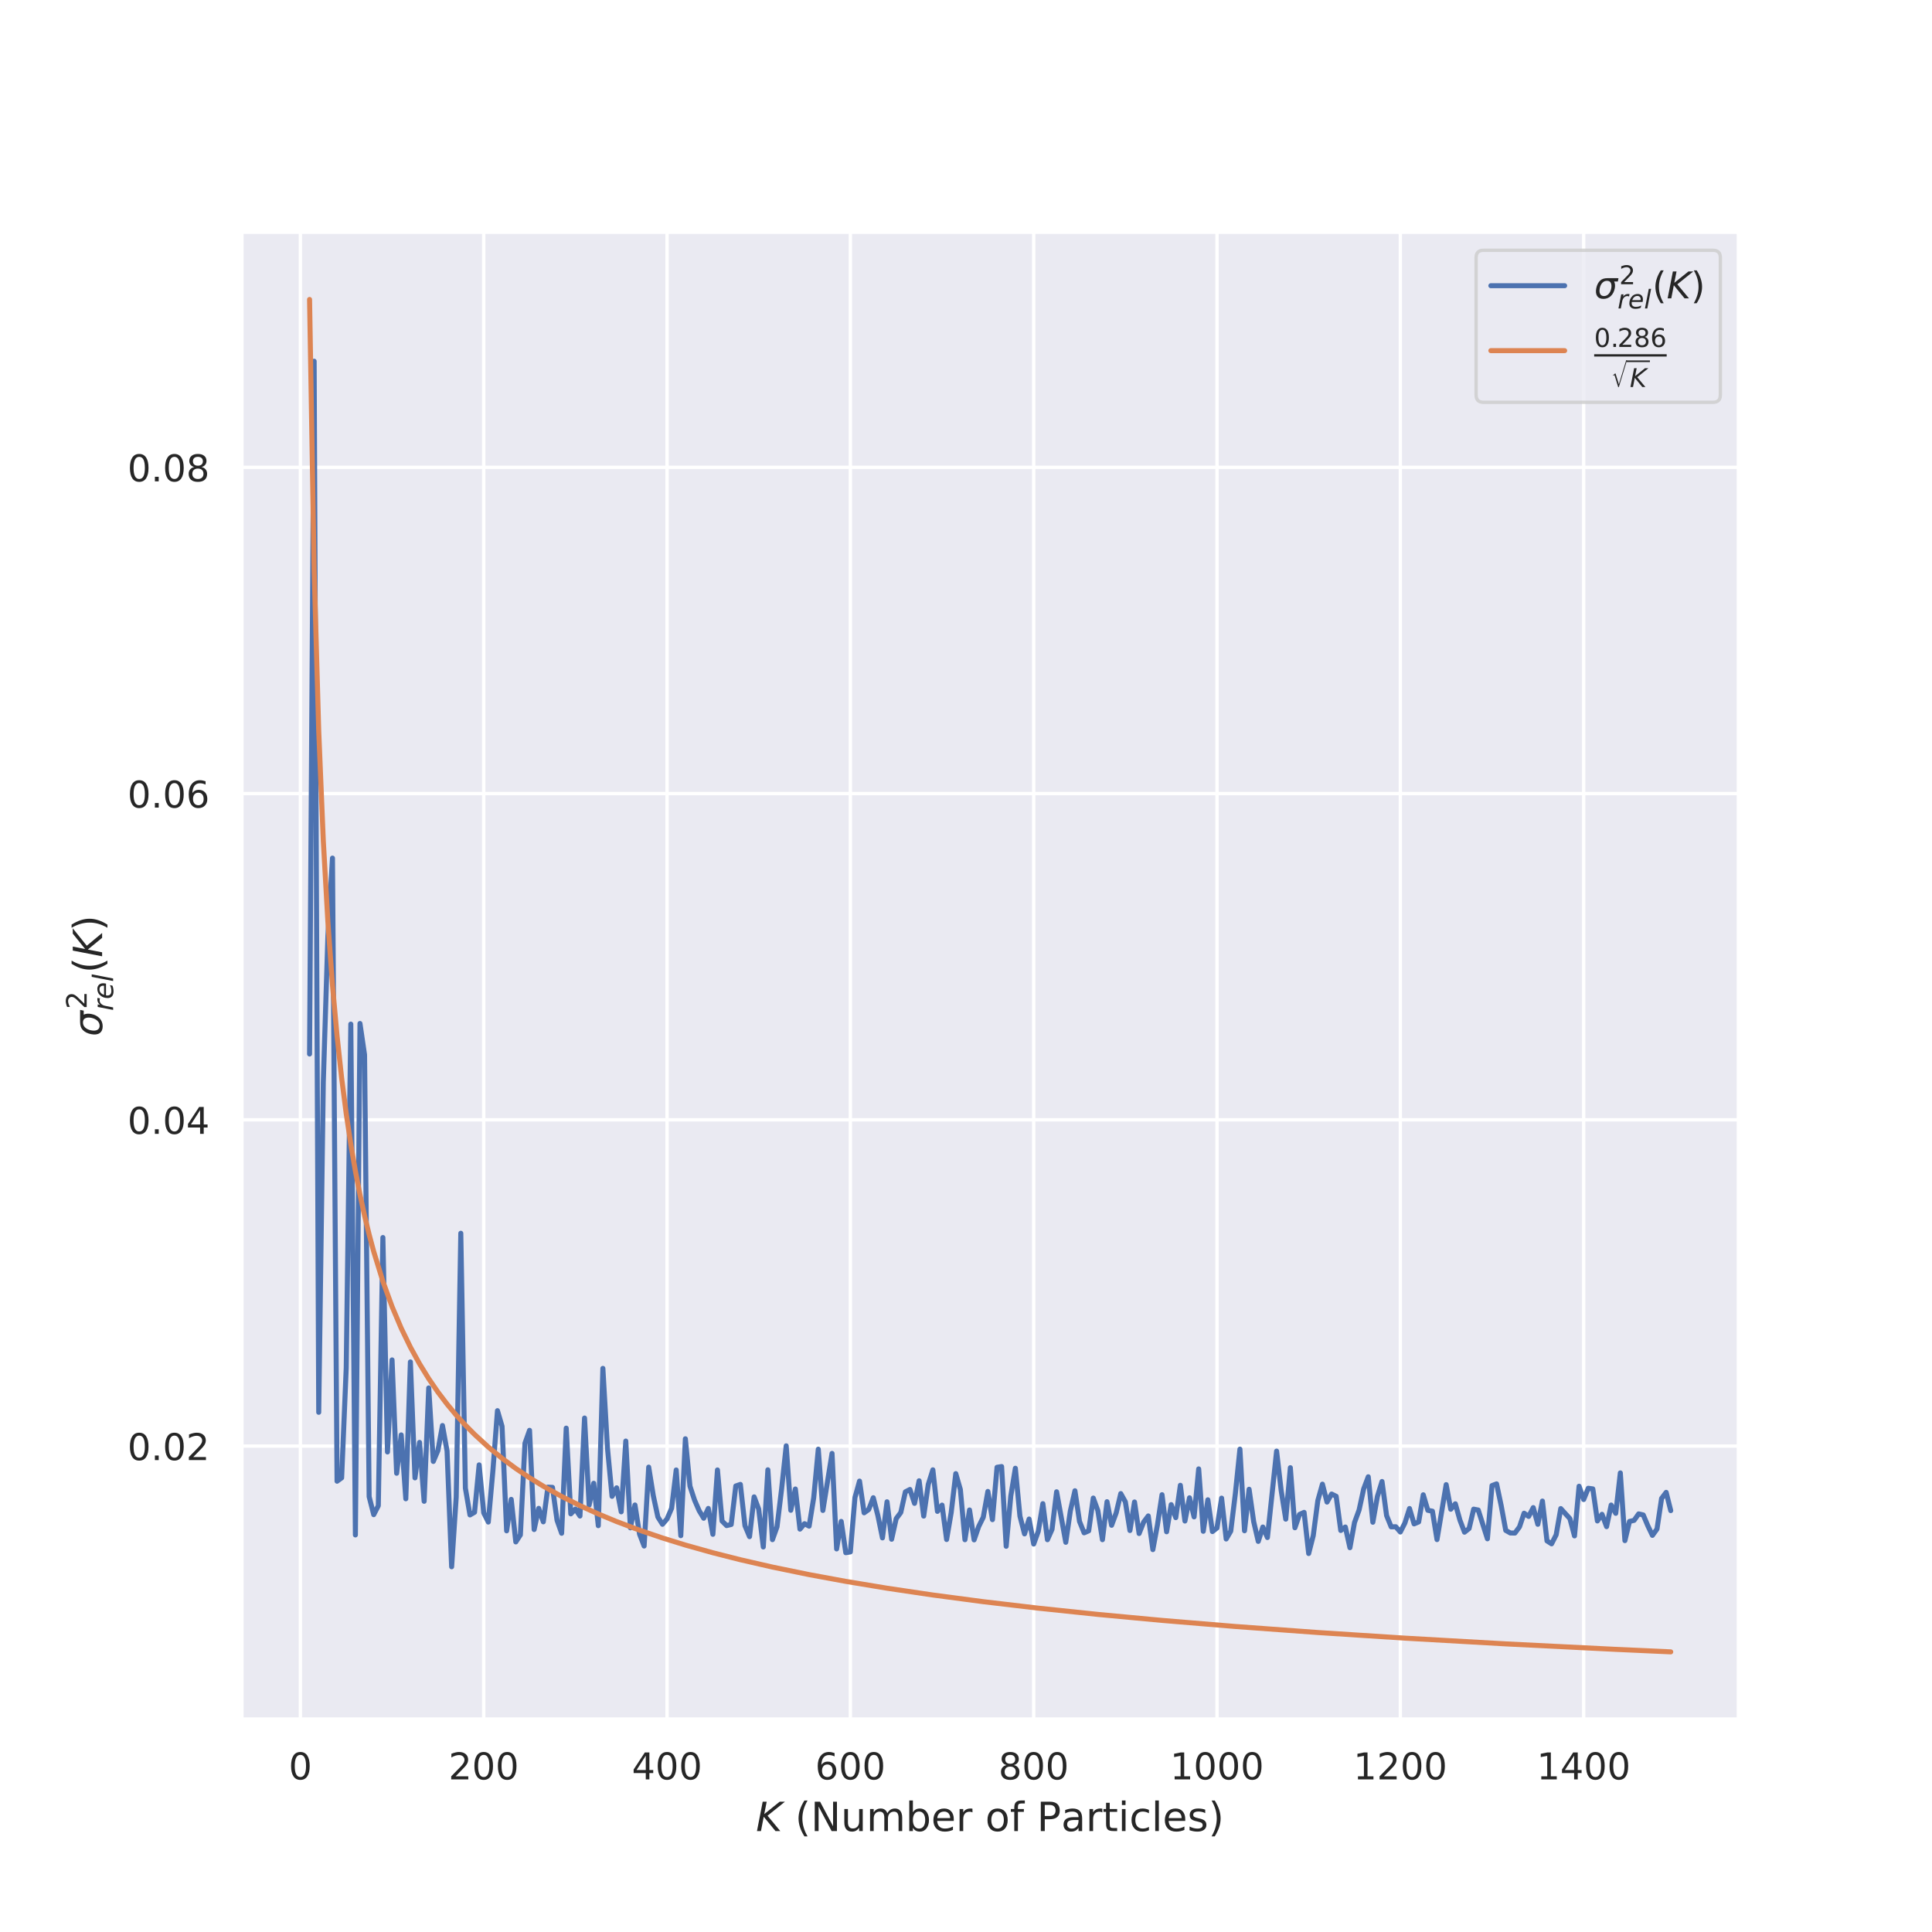<?xml version="1.0" encoding="utf-8" standalone="no"?>
<!DOCTYPE svg PUBLIC "-//W3C//DTD SVG 1.1//EN"
  "http://www.w3.org/Graphics/SVG/1.1/DTD/svg11.dtd">
<!-- Created with matplotlib (https://matplotlib.org/) -->
<svg height="576pt" version="1.1" viewBox="0 0 576 576" width="576pt" xmlns="http://www.w3.org/2000/svg" xmlns:xlink="http://www.w3.org/1999/xlink">
 <defs>
  <style type="text/css">*{stroke-linecap:butt;stroke-linejoin:round;}</style>
 </defs>
 <g id="figure_1">
  <g id="patch_1">
   <path d="M 0 576 
L 576 576 
L 576 0 
L 0 0 
z
" style="fill:#ffffff;"/>
  </g>
  <g id="axes_1">
   <g id="patch_2">
    <path d="M 72 512.64 
L 518.4 512.64 
L 518.4 69.12 
L 72 69.12 
z
" style="fill:#eaeaf2;"/>
   </g>
   <g id="matplotlib.axis_1">
    <g id="xtick_1">
     <g id="line2d_1">
      <path clip-path="url(#pbd0e759413)" d="M 89.558 512.64 
L 89.558 69.12 
" style="fill:none;stroke:#ffffff;stroke-linecap:round;"/>
     </g>
     <g id="text_1">
      <!-- 0 -->
      <g style="fill:#262626;" transform="translate(86.059 530.498)scale(0.11 -0.11)">
       <defs>
        <path d="M 31.781 66.406 
Q 24.172 66.406 20.328 58.906 
Q 16.5 51.422 16.5 36.375 
Q 16.5 21.391 20.328 13.891 
Q 24.172 6.391 31.781 6.391 
Q 39.453 6.391 43.281 13.891 
Q 47.125 21.391 47.125 36.375 
Q 47.125 51.422 43.281 58.906 
Q 39.453 66.406 31.781 66.406 
z
M 31.781 74.219 
Q 44.047 74.219 50.516 64.516 
Q 56.984 54.828 56.984 36.375 
Q 56.984 17.969 50.516 8.266 
Q 44.047 -1.422 31.781 -1.422 
Q 19.531 -1.422 13.062 8.266 
Q 6.594 17.969 6.594 36.375 
Q 6.594 54.828 13.062 64.516 
Q 19.531 74.219 31.781 74.219 
z
" id="DejaVuSans-48"/>
       </defs>
       <use xlink:href="#DejaVuSans-48"/>
      </g>
     </g>
    </g>
    <g id="xtick_2">
     <g id="line2d_2">
      <path clip-path="url(#pbd0e759413)" d="M 144.214 512.64 
L 144.214 69.12 
" style="fill:none;stroke:#ffffff;stroke-linecap:round;"/>
     </g>
     <g id="text_2">
      <!-- 200 -->
      <g style="fill:#262626;" transform="translate(133.716 530.498)scale(0.11 -0.11)">
       <defs>
        <path d="M 19.188 8.297 
L 53.609 8.297 
L 53.609 0 
L 7.328 0 
L 7.328 8.297 
Q 12.938 14.109 22.625 23.891 
Q 32.328 33.688 34.812 36.531 
Q 39.547 41.844 41.422 45.531 
Q 43.312 49.219 43.312 52.781 
Q 43.312 58.594 39.234 62.25 
Q 35.156 65.922 28.609 65.922 
Q 23.969 65.922 18.812 64.312 
Q 13.672 62.703 7.812 59.422 
L 7.812 69.391 
Q 13.766 71.781 18.938 73 
Q 24.125 74.219 28.422 74.219 
Q 39.75 74.219 46.484 68.547 
Q 53.219 62.891 53.219 53.422 
Q 53.219 48.922 51.531 44.891 
Q 49.859 40.875 45.406 35.406 
Q 44.188 33.984 37.641 27.219 
Q 31.109 20.453 19.188 8.297 
z
" id="DejaVuSans-50"/>
       </defs>
       <use xlink:href="#DejaVuSans-50"/>
       <use x="63.623" xlink:href="#DejaVuSans-48"/>
       <use x="127.246" xlink:href="#DejaVuSans-48"/>
      </g>
     </g>
    </g>
    <g id="xtick_3">
     <g id="line2d_3">
      <path clip-path="url(#pbd0e759413)" d="M 198.869 512.64 
L 198.869 69.12 
" style="fill:none;stroke:#ffffff;stroke-linecap:round;"/>
     </g>
     <g id="text_3">
      <!-- 400 -->
      <g style="fill:#262626;" transform="translate(188.371 530.498)scale(0.11 -0.11)">
       <defs>
        <path d="M 37.797 64.312 
L 12.891 25.391 
L 37.797 25.391 
z
M 35.203 72.906 
L 47.609 72.906 
L 47.609 25.391 
L 58.016 25.391 
L 58.016 17.188 
L 47.609 17.188 
L 47.609 0 
L 37.797 0 
L 37.797 17.188 
L 4.891 17.188 
L 4.891 26.703 
z
" id="DejaVuSans-52"/>
       </defs>
       <use xlink:href="#DejaVuSans-52"/>
       <use x="63.623" xlink:href="#DejaVuSans-48"/>
       <use x="127.246" xlink:href="#DejaVuSans-48"/>
      </g>
     </g>
    </g>
    <g id="xtick_4">
     <g id="line2d_4">
      <path clip-path="url(#pbd0e759413)" d="M 253.525 512.64 
L 253.525 69.12 
" style="fill:none;stroke:#ffffff;stroke-linecap:round;"/>
     </g>
     <g id="text_4">
      <!-- 600 -->
      <g style="fill:#262626;" transform="translate(243.027 530.498)scale(0.11 -0.11)">
       <defs>
        <path d="M 33.016 40.375 
Q 26.375 40.375 22.484 35.828 
Q 18.609 31.297 18.609 23.391 
Q 18.609 15.531 22.484 10.953 
Q 26.375 6.391 33.016 6.391 
Q 39.656 6.391 43.531 10.953 
Q 47.406 15.531 47.406 23.391 
Q 47.406 31.297 43.531 35.828 
Q 39.656 40.375 33.016 40.375 
z
M 52.594 71.297 
L 52.594 62.312 
Q 48.875 64.062 45.094 64.984 
Q 41.312 65.922 37.594 65.922 
Q 27.828 65.922 22.672 59.328 
Q 17.531 52.734 16.797 39.406 
Q 19.672 43.656 24.016 45.922 
Q 28.375 48.188 33.594 48.188 
Q 44.578 48.188 50.953 41.516 
Q 57.328 34.859 57.328 23.391 
Q 57.328 12.156 50.688 5.359 
Q 44.047 -1.422 33.016 -1.422 
Q 20.359 -1.422 13.672 8.266 
Q 6.984 17.969 6.984 36.375 
Q 6.984 53.656 15.188 63.938 
Q 23.391 74.219 37.203 74.219 
Q 40.922 74.219 44.703 73.484 
Q 48.484 72.75 52.594 71.297 
z
" id="DejaVuSans-54"/>
       </defs>
       <use xlink:href="#DejaVuSans-54"/>
       <use x="63.623" xlink:href="#DejaVuSans-48"/>
       <use x="127.246" xlink:href="#DejaVuSans-48"/>
      </g>
     </g>
    </g>
    <g id="xtick_5">
     <g id="line2d_5">
      <path clip-path="url(#pbd0e759413)" d="M 308.181 512.64 
L 308.181 69.12 
" style="fill:none;stroke:#ffffff;stroke-linecap:round;"/>
     </g>
     <g id="text_5">
      <!-- 800 -->
      <g style="fill:#262626;" transform="translate(297.683 530.498)scale(0.11 -0.11)">
       <defs>
        <path d="M 31.781 34.625 
Q 24.75 34.625 20.719 30.859 
Q 16.703 27.094 16.703 20.516 
Q 16.703 13.922 20.719 10.156 
Q 24.75 6.391 31.781 6.391 
Q 38.812 6.391 42.859 10.172 
Q 46.922 13.969 46.922 20.516 
Q 46.922 27.094 42.891 30.859 
Q 38.875 34.625 31.781 34.625 
z
M 21.922 38.812 
Q 15.578 40.375 12.031 44.719 
Q 8.5 49.078 8.5 55.328 
Q 8.5 64.062 14.719 69.141 
Q 20.953 74.219 31.781 74.219 
Q 42.672 74.219 48.875 69.141 
Q 55.078 64.062 55.078 55.328 
Q 55.078 49.078 51.531 44.719 
Q 48 40.375 41.703 38.812 
Q 48.828 37.156 52.797 32.312 
Q 56.781 27.484 56.781 20.516 
Q 56.781 9.906 50.312 4.234 
Q 43.844 -1.422 31.781 -1.422 
Q 19.734 -1.422 13.25 4.234 
Q 6.781 9.906 6.781 20.516 
Q 6.781 27.484 10.781 32.312 
Q 14.797 37.156 21.922 38.812 
z
M 18.312 54.391 
Q 18.312 48.734 21.844 45.562 
Q 25.391 42.391 31.781 42.391 
Q 38.141 42.391 41.719 45.562 
Q 45.312 48.734 45.312 54.391 
Q 45.312 60.062 41.719 63.234 
Q 38.141 66.406 31.781 66.406 
Q 25.391 66.406 21.844 63.234 
Q 18.312 60.062 18.312 54.391 
z
" id="DejaVuSans-56"/>
       </defs>
       <use xlink:href="#DejaVuSans-56"/>
       <use x="63.623" xlink:href="#DejaVuSans-48"/>
       <use x="127.246" xlink:href="#DejaVuSans-48"/>
      </g>
     </g>
    </g>
    <g id="xtick_6">
     <g id="line2d_6">
      <path clip-path="url(#pbd0e759413)" d="M 362.836 512.64 
L 362.836 69.12 
" style="fill:none;stroke:#ffffff;stroke-linecap:round;"/>
     </g>
     <g id="text_6">
      <!-- 1000 -->
      <g style="fill:#262626;" transform="translate(348.839 530.498)scale(0.11 -0.11)">
       <defs>
        <path d="M 12.406 8.297 
L 28.516 8.297 
L 28.516 63.922 
L 10.984 60.406 
L 10.984 69.391 
L 28.422 72.906 
L 38.281 72.906 
L 38.281 8.297 
L 54.391 8.297 
L 54.391 0 
L 12.406 0 
z
" id="DejaVuSans-49"/>
       </defs>
       <use xlink:href="#DejaVuSans-49"/>
       <use x="63.623" xlink:href="#DejaVuSans-48"/>
       <use x="127.246" xlink:href="#DejaVuSans-48"/>
       <use x="190.869" xlink:href="#DejaVuSans-48"/>
      </g>
     </g>
    </g>
    <g id="xtick_7">
     <g id="line2d_7">
      <path clip-path="url(#pbd0e759413)" d="M 417.492 512.64 
L 417.492 69.12 
" style="fill:none;stroke:#ffffff;stroke-linecap:round;"/>
     </g>
     <g id="text_7">
      <!-- 1200 -->
      <g style="fill:#262626;" transform="translate(403.495 530.498)scale(0.11 -0.11)">
       <use xlink:href="#DejaVuSans-49"/>
       <use x="63.623" xlink:href="#DejaVuSans-50"/>
       <use x="127.246" xlink:href="#DejaVuSans-48"/>
       <use x="190.869" xlink:href="#DejaVuSans-48"/>
      </g>
     </g>
    </g>
    <g id="xtick_8">
     <g id="line2d_8">
      <path clip-path="url(#pbd0e759413)" d="M 472.148 512.64 
L 472.148 69.12 
" style="fill:none;stroke:#ffffff;stroke-linecap:round;"/>
     </g>
     <g id="text_8">
      <!-- 1400 -->
      <g style="fill:#262626;" transform="translate(458.15 530.498)scale(0.11 -0.11)">
       <use xlink:href="#DejaVuSans-49"/>
       <use x="63.623" xlink:href="#DejaVuSans-52"/>
       <use x="127.246" xlink:href="#DejaVuSans-48"/>
       <use x="190.869" xlink:href="#DejaVuSans-48"/>
      </g>
     </g>
    </g>
    <g id="text_9">
     <!-- $K$ (Number of Particles) -->
     <g style="fill:#262626;" transform="translate(225.36 545.904)scale(0.12 -0.12)">
      <defs>
       <path d="M 16.891 72.906 
L 26.812 72.906 
L 20.797 42.188 
L 59.078 72.906 
L 72.219 72.906 
L 28.906 38.094 
L 60.594 0 
L 48.578 0 
L 19.484 35.5 
L 12.594 0 
L 2.688 0 
z
" id="DejaVuSans-Oblique-75"/>
       <path id="DejaVuSans-32"/>
       <path d="M 31 75.875 
Q 24.469 64.656 21.281 53.656 
Q 18.109 42.672 18.109 31.391 
Q 18.109 20.125 21.312 9.062 
Q 24.516 -2 31 -13.188 
L 23.188 -13.188 
Q 15.875 -1.703 12.234 9.375 
Q 8.594 20.453 8.594 31.391 
Q 8.594 42.281 12.203 53.312 
Q 15.828 64.359 23.188 75.875 
z
" id="DejaVuSans-40"/>
       <path d="M 9.812 72.906 
L 23.094 72.906 
L 55.422 11.922 
L 55.422 72.906 
L 64.984 72.906 
L 64.984 0 
L 51.703 0 
L 19.391 60.984 
L 19.391 0 
L 9.812 0 
z
" id="DejaVuSans-78"/>
       <path d="M 8.5 21.578 
L 8.5 54.688 
L 17.484 54.688 
L 17.484 21.922 
Q 17.484 14.156 20.5 10.266 
Q 23.531 6.391 29.594 6.391 
Q 36.859 6.391 41.078 11.031 
Q 45.312 15.672 45.312 23.688 
L 45.312 54.688 
L 54.297 54.688 
L 54.297 0 
L 45.312 0 
L 45.312 8.406 
Q 42.047 3.422 37.719 1 
Q 33.406 -1.422 27.688 -1.422 
Q 18.266 -1.422 13.375 4.438 
Q 8.5 10.297 8.5 21.578 
z
M 31.109 56 
z
" id="DejaVuSans-117"/>
       <path d="M 52 44.188 
Q 55.375 50.25 60.062 53.125 
Q 64.75 56 71.094 56 
Q 79.641 56 84.281 50.016 
Q 88.922 44.047 88.922 33.016 
L 88.922 0 
L 79.891 0 
L 79.891 32.719 
Q 79.891 40.578 77.094 44.375 
Q 74.312 48.188 68.609 48.188 
Q 61.625 48.188 57.562 43.547 
Q 53.516 38.922 53.516 30.906 
L 53.516 0 
L 44.484 0 
L 44.484 32.719 
Q 44.484 40.625 41.703 44.406 
Q 38.922 48.188 33.109 48.188 
Q 26.219 48.188 22.156 43.531 
Q 18.109 38.875 18.109 30.906 
L 18.109 0 
L 9.078 0 
L 9.078 54.688 
L 18.109 54.688 
L 18.109 46.188 
Q 21.188 51.219 25.484 53.609 
Q 29.781 56 35.688 56 
Q 41.656 56 45.828 52.969 
Q 50 49.953 52 44.188 
z
" id="DejaVuSans-109"/>
       <path d="M 48.688 27.297 
Q 48.688 37.203 44.609 42.844 
Q 40.531 48.484 33.406 48.484 
Q 26.266 48.484 22.188 42.844 
Q 18.109 37.203 18.109 27.297 
Q 18.109 17.391 22.188 11.75 
Q 26.266 6.109 33.406 6.109 
Q 40.531 6.109 44.609 11.75 
Q 48.688 17.391 48.688 27.297 
z
M 18.109 46.391 
Q 20.953 51.266 25.266 53.625 
Q 29.594 56 35.594 56 
Q 45.562 56 51.781 48.094 
Q 58.016 40.188 58.016 27.297 
Q 58.016 14.406 51.781 6.484 
Q 45.562 -1.422 35.594 -1.422 
Q 29.594 -1.422 25.266 0.953 
Q 20.953 3.328 18.109 8.203 
L 18.109 0 
L 9.078 0 
L 9.078 75.984 
L 18.109 75.984 
z
" id="DejaVuSans-98"/>
       <path d="M 56.203 29.594 
L 56.203 25.203 
L 14.891 25.203 
Q 15.484 15.922 20.484 11.062 
Q 25.484 6.203 34.422 6.203 
Q 39.594 6.203 44.453 7.469 
Q 49.312 8.734 54.109 11.281 
L 54.109 2.781 
Q 49.266 0.734 44.188 -0.344 
Q 39.109 -1.422 33.891 -1.422 
Q 20.797 -1.422 13.156 6.188 
Q 5.516 13.812 5.516 26.812 
Q 5.516 40.234 12.766 48.109 
Q 20.016 56 32.328 56 
Q 43.359 56 49.781 48.891 
Q 56.203 41.797 56.203 29.594 
z
M 47.219 32.234 
Q 47.125 39.594 43.094 43.984 
Q 39.062 48.391 32.422 48.391 
Q 24.906 48.391 20.391 44.141 
Q 15.875 39.891 15.188 32.172 
z
" id="DejaVuSans-101"/>
       <path d="M 41.109 46.297 
Q 39.594 47.172 37.812 47.578 
Q 36.031 48 33.891 48 
Q 26.266 48 22.188 43.047 
Q 18.109 38.094 18.109 28.812 
L 18.109 0 
L 9.078 0 
L 9.078 54.688 
L 18.109 54.688 
L 18.109 46.188 
Q 20.953 51.172 25.484 53.578 
Q 30.031 56 36.531 56 
Q 37.453 56 38.578 55.875 
Q 39.703 55.766 41.062 55.516 
z
" id="DejaVuSans-114"/>
       <path d="M 30.609 48.391 
Q 23.391 48.391 19.188 42.75 
Q 14.984 37.109 14.984 27.297 
Q 14.984 17.484 19.156 11.844 
Q 23.344 6.203 30.609 6.203 
Q 37.797 6.203 41.984 11.859 
Q 46.188 17.531 46.188 27.297 
Q 46.188 37.016 41.984 42.703 
Q 37.797 48.391 30.609 48.391 
z
M 30.609 56 
Q 42.328 56 49.016 48.375 
Q 55.719 40.766 55.719 27.297 
Q 55.719 13.875 49.016 6.219 
Q 42.328 -1.422 30.609 -1.422 
Q 18.844 -1.422 12.172 6.219 
Q 5.516 13.875 5.516 27.297 
Q 5.516 40.766 12.172 48.375 
Q 18.844 56 30.609 56 
z
" id="DejaVuSans-111"/>
       <path d="M 37.109 75.984 
L 37.109 68.5 
L 28.516 68.5 
Q 23.688 68.5 21.797 66.547 
Q 19.922 64.594 19.922 59.516 
L 19.922 54.688 
L 34.719 54.688 
L 34.719 47.703 
L 19.922 47.703 
L 19.922 0 
L 10.891 0 
L 10.891 47.703 
L 2.297 47.703 
L 2.297 54.688 
L 10.891 54.688 
L 10.891 58.5 
Q 10.891 67.625 15.141 71.797 
Q 19.391 75.984 28.609 75.984 
z
" id="DejaVuSans-102"/>
       <path d="M 19.672 64.797 
L 19.672 37.406 
L 32.078 37.406 
Q 38.969 37.406 42.719 40.969 
Q 46.484 44.531 46.484 51.125 
Q 46.484 57.672 42.719 61.234 
Q 38.969 64.797 32.078 64.797 
z
M 9.812 72.906 
L 32.078 72.906 
Q 44.344 72.906 50.609 67.359 
Q 56.891 61.812 56.891 51.125 
Q 56.891 40.328 50.609 34.812 
Q 44.344 29.297 32.078 29.297 
L 19.672 29.297 
L 19.672 0 
L 9.812 0 
z
" id="DejaVuSans-80"/>
       <path d="M 34.281 27.484 
Q 23.391 27.484 19.188 25 
Q 14.984 22.516 14.984 16.5 
Q 14.984 11.719 18.141 8.906 
Q 21.297 6.109 26.703 6.109 
Q 34.188 6.109 38.703 11.406 
Q 43.219 16.703 43.219 25.484 
L 43.219 27.484 
z
M 52.203 31.203 
L 52.203 0 
L 43.219 0 
L 43.219 8.297 
Q 40.141 3.328 35.547 0.953 
Q 30.953 -1.422 24.312 -1.422 
Q 15.922 -1.422 10.953 3.297 
Q 6 8.016 6 15.922 
Q 6 25.141 12.172 29.828 
Q 18.359 34.516 30.609 34.516 
L 43.219 34.516 
L 43.219 35.406 
Q 43.219 41.609 39.141 45 
Q 35.062 48.391 27.688 48.391 
Q 23 48.391 18.547 47.266 
Q 14.109 46.141 10.016 43.891 
L 10.016 52.203 
Q 14.938 54.109 19.578 55.047 
Q 24.219 56 28.609 56 
Q 40.484 56 46.344 49.844 
Q 52.203 43.703 52.203 31.203 
z
" id="DejaVuSans-97"/>
       <path d="M 18.312 70.219 
L 18.312 54.688 
L 36.812 54.688 
L 36.812 47.703 
L 18.312 47.703 
L 18.312 18.016 
Q 18.312 11.328 20.141 9.422 
Q 21.969 7.516 27.594 7.516 
L 36.812 7.516 
L 36.812 0 
L 27.594 0 
Q 17.188 0 13.234 3.875 
Q 9.281 7.766 9.281 18.016 
L 9.281 47.703 
L 2.688 47.703 
L 2.688 54.688 
L 9.281 54.688 
L 9.281 70.219 
z
" id="DejaVuSans-116"/>
       <path d="M 9.422 54.688 
L 18.406 54.688 
L 18.406 0 
L 9.422 0 
z
M 9.422 75.984 
L 18.406 75.984 
L 18.406 64.594 
L 9.422 64.594 
z
" id="DejaVuSans-105"/>
       <path d="M 48.781 52.594 
L 48.781 44.188 
Q 44.969 46.297 41.141 47.344 
Q 37.312 48.391 33.406 48.391 
Q 24.656 48.391 19.812 42.844 
Q 14.984 37.312 14.984 27.297 
Q 14.984 17.281 19.812 11.734 
Q 24.656 6.203 33.406 6.203 
Q 37.312 6.203 41.141 7.25 
Q 44.969 8.297 48.781 10.406 
L 48.781 2.094 
Q 45.016 0.344 40.984 -0.531 
Q 36.969 -1.422 32.422 -1.422 
Q 20.062 -1.422 12.781 6.344 
Q 5.516 14.109 5.516 27.297 
Q 5.516 40.672 12.859 48.328 
Q 20.219 56 33.016 56 
Q 37.156 56 41.109 55.141 
Q 45.062 54.297 48.781 52.594 
z
" id="DejaVuSans-99"/>
       <path d="M 9.422 75.984 
L 18.406 75.984 
L 18.406 0 
L 9.422 0 
z
" id="DejaVuSans-108"/>
       <path d="M 44.281 53.078 
L 44.281 44.578 
Q 40.484 46.531 36.375 47.5 
Q 32.281 48.484 27.875 48.484 
Q 21.188 48.484 17.844 46.438 
Q 14.5 44.391 14.5 40.281 
Q 14.5 37.156 16.891 35.375 
Q 19.281 33.594 26.516 31.984 
L 29.594 31.297 
Q 39.156 29.25 43.188 25.516 
Q 47.219 21.781 47.219 15.094 
Q 47.219 7.469 41.188 3.016 
Q 35.156 -1.422 24.609 -1.422 
Q 20.219 -1.422 15.453 -0.562 
Q 10.688 0.297 5.422 2 
L 5.422 11.281 
Q 10.406 8.688 15.234 7.391 
Q 20.062 6.109 24.812 6.109 
Q 31.156 6.109 34.562 8.281 
Q 37.984 10.453 37.984 14.406 
Q 37.984 18.062 35.516 20.016 
Q 33.062 21.969 24.703 23.781 
L 21.578 24.516 
Q 13.234 26.266 9.516 29.906 
Q 5.812 33.547 5.812 39.891 
Q 5.812 47.609 11.281 51.797 
Q 16.75 56 26.812 56 
Q 31.781 56 36.172 55.266 
Q 40.578 54.547 44.281 53.078 
z
" id="DejaVuSans-115"/>
       <path d="M 8.016 75.875 
L 15.828 75.875 
Q 23.141 64.359 26.781 53.312 
Q 30.422 42.281 30.422 31.391 
Q 30.422 20.453 26.781 9.375 
Q 23.141 -1.703 15.828 -13.188 
L 8.016 -13.188 
Q 14.5 -2 17.703 9.062 
Q 20.906 20.125 20.906 31.391 
Q 20.906 42.672 17.703 53.656 
Q 14.5 64.656 8.016 75.875 
z
" id="DejaVuSans-41"/>
      </defs>
      <use transform="translate(0 0.016)" xlink:href="#DejaVuSans-Oblique-75"/>
      <use transform="translate(65.576 0.016)" xlink:href="#DejaVuSans-32"/>
      <use transform="translate(97.363 0.016)" xlink:href="#DejaVuSans-40"/>
      <use transform="translate(136.377 0.016)" xlink:href="#DejaVuSans-78"/>
      <use transform="translate(211.182 0.016)" xlink:href="#DejaVuSans-117"/>
      <use transform="translate(274.561 0.016)" xlink:href="#DejaVuSans-109"/>
      <use transform="translate(371.973 0.016)" xlink:href="#DejaVuSans-98"/>
      <use transform="translate(435.449 0.016)" xlink:href="#DejaVuSans-101"/>
      <use transform="translate(496.973 0.016)" xlink:href="#DejaVuSans-114"/>
      <use transform="translate(538.086 0.016)" xlink:href="#DejaVuSans-32"/>
      <use transform="translate(569.873 0.016)" xlink:href="#DejaVuSans-111"/>
      <use transform="translate(631.055 0.016)" xlink:href="#DejaVuSans-102"/>
      <use transform="translate(666.26 0.016)" xlink:href="#DejaVuSans-32"/>
      <use transform="translate(698.047 0.016)" xlink:href="#DejaVuSans-80"/>
      <use transform="translate(758.35 0.016)" xlink:href="#DejaVuSans-97"/>
      <use transform="translate(819.629 0.016)" xlink:href="#DejaVuSans-114"/>
      <use transform="translate(860.742 0.016)" xlink:href="#DejaVuSans-116"/>
      <use transform="translate(899.951 0.016)" xlink:href="#DejaVuSans-105"/>
      <use transform="translate(927.734 0.016)" xlink:href="#DejaVuSans-99"/>
      <use transform="translate(982.715 0.016)" xlink:href="#DejaVuSans-108"/>
      <use transform="translate(1010.498 0.016)" xlink:href="#DejaVuSans-101"/>
      <use transform="translate(1072.021 0.016)" xlink:href="#DejaVuSans-115"/>
      <use transform="translate(1124.121 0.016)" xlink:href="#DejaVuSans-41"/>
     </g>
    </g>
   </g>
   <g id="matplotlib.axis_2">
    <g id="ytick_1">
     <g id="line2d_9">
      <path clip-path="url(#pbd0e759413)" d="M 72 431.127 
L 518.4 431.127 
" style="fill:none;stroke:#ffffff;stroke-linecap:round;"/>
     </g>
     <g id="text_10">
      <!-- 0.02 -->
      <g style="fill:#262626;" transform="translate(38.008 435.306)scale(0.11 -0.11)">
       <defs>
        <path d="M 10.688 12.406 
L 21 12.406 
L 21 0 
L 10.688 0 
z
" id="DejaVuSans-46"/>
       </defs>
       <use xlink:href="#DejaVuSans-48"/>
       <use x="63.623" xlink:href="#DejaVuSans-46"/>
       <use x="95.41" xlink:href="#DejaVuSans-48"/>
       <use x="159.033" xlink:href="#DejaVuSans-50"/>
      </g>
     </g>
    </g>
    <g id="ytick_2">
     <g id="line2d_10">
      <path clip-path="url(#pbd0e759413)" d="M 72 333.86 
L 518.4 333.86 
" style="fill:none;stroke:#ffffff;stroke-linecap:round;"/>
     </g>
     <g id="text_11">
      <!-- 0.04 -->
      <g style="fill:#262626;" transform="translate(38.008 338.039)scale(0.11 -0.11)">
       <use xlink:href="#DejaVuSans-48"/>
       <use x="63.623" xlink:href="#DejaVuSans-46"/>
       <use x="95.41" xlink:href="#DejaVuSans-48"/>
       <use x="159.033" xlink:href="#DejaVuSans-52"/>
      </g>
     </g>
    </g>
    <g id="ytick_3">
     <g id="line2d_11">
      <path clip-path="url(#pbd0e759413)" d="M 72 236.593 
L 518.4 236.593 
" style="fill:none;stroke:#ffffff;stroke-linecap:round;"/>
     </g>
     <g id="text_12">
      <!-- 0.06 -->
      <g style="fill:#262626;" transform="translate(38.008 240.772)scale(0.11 -0.11)">
       <use xlink:href="#DejaVuSans-48"/>
       <use x="63.623" xlink:href="#DejaVuSans-46"/>
       <use x="95.41" xlink:href="#DejaVuSans-48"/>
       <use x="159.033" xlink:href="#DejaVuSans-54"/>
      </g>
     </g>
    </g>
    <g id="ytick_4">
     <g id="line2d_12">
      <path clip-path="url(#pbd0e759413)" d="M 72 139.326 
L 518.4 139.326 
" style="fill:none;stroke:#ffffff;stroke-linecap:round;"/>
     </g>
     <g id="text_13">
      <!-- 0.08 -->
      <g style="fill:#262626;" transform="translate(38.008 143.506)scale(0.11 -0.11)">
       <use xlink:href="#DejaVuSans-48"/>
       <use x="63.623" xlink:href="#DejaVuSans-46"/>
       <use x="95.41" xlink:href="#DejaVuSans-48"/>
       <use x="159.033" xlink:href="#DejaVuSans-56"/>
      </g>
     </g>
    </g>
    <g id="text_14">
     <!-- $\sigma^2_{rel}(K)$ -->
     <g style="fill:#262626;" transform="translate(30.528 309)rotate(-90)scale(0.12 -0.12)">
      <defs>
       <path d="M 34.672 47.562 
Q 27.25 47.562 22.219 42.188 
Q 16.891 36.578 15.141 27.297 
Q 13.188 17.484 16.312 11.812 
Q 19.391 6.203 26.656 6.203 
Q 33.844 6.203 39.109 11.859 
Q 44.438 17.531 46.344 27.297 
Q 48.047 36.234 45.016 42.188 
Q 42.188 47.562 34.672 47.562 
z
M 36.078 54.734 
L 65.922 54.688 
L 64.156 45.703 
L 54.109 45.703 
Q 57.906 38.094 55.859 27.297 
Q 53.219 13.875 45.062 6.25 
Q 36.859 -1.422 25.141 -1.422 
Q 13.375 -1.422 8.203 6.25 
Q 3.031 13.875 5.672 27.297 
Q 8.25 40.766 16.406 48.391 
Q 23.188 54.734 36.078 54.734 
z
" id="DejaVuSans-Oblique-963"/>
       <path d="M 44.578 46.391 
Q 43.219 47.125 41.453 47.516 
Q 39.703 47.906 37.703 47.906 
Q 30.516 47.906 25.141 42.453 
Q 19.781 37.016 18.016 27.875 
L 12.5 0 
L 3.516 0 
L 14.203 54.688 
L 23.188 54.688 
L 21.484 46.188 
Q 25.047 50.922 30 53.453 
Q 34.969 56 40.578 56 
Q 42.047 56 43.453 55.828 
Q 44.875 55.672 46.297 55.281 
z
" id="DejaVuSans-Oblique-114"/>
       <path d="M 48.094 32.234 
Q 48.25 33.016 48.312 33.844 
Q 48.391 34.672 48.391 35.5 
Q 48.391 41.453 44.891 44.922 
Q 41.406 48.391 35.406 48.391 
Q 28.719 48.391 23.578 44.156 
Q 18.453 39.938 15.828 32.172 
z
M 55.906 25.203 
L 14.109 25.203 
Q 13.812 23.344 13.719 22.266 
Q 13.625 21.188 13.625 20.406 
Q 13.625 13.625 17.797 9.906 
Q 21.969 6.203 29.594 6.203 
Q 35.453 6.203 40.672 7.516 
Q 45.906 8.844 50.391 11.375 
L 48.688 2.484 
Q 43.844 0.531 38.688 -0.438 
Q 33.547 -1.422 28.219 -1.422 
Q 16.844 -1.422 10.719 4.016 
Q 4.594 9.469 4.594 19.484 
Q 4.594 28.031 7.641 35.375 
Q 10.688 42.719 16.609 48.484 
Q 20.406 52.094 25.656 54.047 
Q 30.906 56 36.812 56 
Q 46.094 56 51.578 50.438 
Q 57.078 44.875 57.078 35.5 
Q 57.078 33.25 56.781 30.688 
Q 56.5 28.125 55.906 25.203 
z
" id="DejaVuSans-Oblique-101"/>
       <path d="M 18.312 75.984 
L 27.297 75.984 
L 12.5 0 
L 3.516 0 
z
" id="DejaVuSans-Oblique-108"/>
      </defs>
      <use transform="translate(0 0.702)" xlink:href="#DejaVuSans-Oblique-963"/>
      <use transform="translate(67.852 39.047)scale(0.7)" xlink:href="#DejaVuSans-50"/>
      <use transform="translate(63.379 -26.642)scale(0.7)" xlink:href="#DejaVuSans-Oblique-114"/>
      <use transform="translate(92.158 -26.642)scale(0.7)" xlink:href="#DejaVuSans-Oblique-101"/>
      <use transform="translate(135.225 -26.642)scale(0.7)" xlink:href="#DejaVuSans-Oblique-108"/>
      <use transform="translate(157.407 0.702)" xlink:href="#DejaVuSans-40"/>
      <use transform="translate(196.421 0.702)" xlink:href="#DejaVuSans-Oblique-75"/>
      <use transform="translate(261.997 0.702)" xlink:href="#DejaVuSans-41"/>
     </g>
    </g>
   </g>
   <g id="line2d_13">
    <path clip-path="url(#pbd0e759413)" d="M 92.291 314.238 
L 93.657 107.693 
L 95.024 421.061 
L 96.39 322.533 
L 97.756 279.072 
L 99.123 255.832 
L 100.489 441.602 
L 101.856 440.605 
L 103.222 407.848 
L 104.588 305.322 
L 105.955 457.622 
L 107.321 305.14 
L 108.688 314.475 
L 110.054 446.212 
L 111.42 451.577 
L 112.787 448.916 
L 114.153 368.956 
L 115.52 432.887 
L 116.886 405.44 
L 118.252 439.231 
L 119.619 427.795 
L 120.985 446.84 
L 122.352 406.041 
L 123.718 440.613 
L 125.084 430.032 
L 126.451 447.59 
L 127.817 413.794 
L 129.183 435.709 
L 130.55 432.474 
L 131.916 424.999 
L 133.283 432.575 
L 134.649 467.109 
L 136.015 446.347 
L 137.382 367.682 
L 138.748 443.675 
L 140.115 451.658 
L 141.481 450.861 
L 142.847 436.733 
L 144.214 451.042 
L 145.58 453.778 
L 146.947 438.501 
L 148.313 420.569 
L 149.679 425.235 
L 151.046 456.398 
L 152.412 447.021 
L 153.779 459.704 
L 155.145 457.609 
L 156.511 430.284 
L 157.878 426.431 
L 159.244 456.011 
L 160.61 449.697 
L 161.977 453.714 
L 163.343 443.383 
L 164.71 443.436 
L 166.076 453.254 
L 167.442 457.124 
L 168.809 425.779 
L 170.175 451.341 
L 171.542 449.917 
L 172.908 451.986 
L 174.274 422.768 
L 175.641 448.731 
L 177.007 442.216 
L 178.374 454.861 
L 179.74 407.961 
L 181.106 431.676 
L 182.473 446.118 
L 183.839 443.57 
L 185.206 450.731 
L 186.572 429.632 
L 187.938 455.504 
L 189.305 448.69 
L 190.671 457.371 
L 192.037 460.93 
L 193.404 437.401 
L 194.77 445.898 
L 196.137 452.274 
L 197.503 454.444 
L 198.869 452.851 
L 200.236 449.665 
L 201.602 438.251 
L 202.969 457.839 
L 204.335 428.956 
L 205.701 443.073 
L 207.068 447.23 
L 208.434 450.368 
L 209.801 452.644 
L 211.167 449.717 
L 212.533 457.432 
L 213.9 438.243 
L 215.266 453.469 
L 216.633 454.833 
L 217.999 454.505 
L 219.365 443.028 
L 220.732 442.56 
L 222.098 454.864 
L 223.464 458.132 
L 224.831 446.275 
L 226.197 449.926 
L 227.564 461.209 
L 228.93 438.202 
L 230.296 459.03 
L 231.663 455.195 
L 233.029 443.868 
L 234.396 431.048 
L 235.762 450.269 
L 237.128 443.924 
L 238.495 455.889 
L 239.861 454.269 
L 241.228 455.004 
L 242.594 446.557 
L 243.96 432.057 
L 245.327 450.323 
L 248.06 433.318 
L 249.426 461.792 
L 250.792 453.586 
L 252.159 462.919 
L 253.525 462.681 
L 254.891 446.486 
L 256.258 441.564 
L 257.624 451.026 
L 258.991 450.048 
L 260.357 446.526 
L 261.723 451.829 
L 263.09 458.504 
L 264.456 447.738 
L 265.823 458.907 
L 267.189 452.762 
L 268.555 450.934 
L 269.922 444.776 
L 271.288 444.066 
L 272.655 448.211 
L 274.021 441.469 
L 275.387 451.999 
L 276.754 442.548 
L 278.12 438.209 
L 279.487 450.596 
L 280.853 448.723 
L 282.219 458.986 
L 283.586 450.949 
L 284.952 439.341 
L 286.318 444.075 
L 287.685 459.046 
L 289.051 450.177 
L 290.418 459.09 
L 291.784 455.114 
L 293.15 452.338 
L 294.517 444.654 
L 295.883 453.066 
L 297.25 437.457 
L 298.616 437.231 
L 299.982 461.007 
L 301.349 446.025 
L 302.715 437.742 
L 304.082 452.021 
L 305.448 457.308 
L 306.814 452.883 
L 308.181 460.334 
L 309.547 456.562 
L 310.913 448.298 
L 312.28 459.044 
L 313.646 455.964 
L 315.013 444.758 
L 317.745 459.814 
L 319.112 450.442 
L 320.478 444.451 
L 321.845 453.607 
L 323.211 456.99 
L 324.577 456.402 
L 325.944 446.628 
L 327.31 450.38 
L 328.677 459.038 
L 330.043 447.714 
L 331.409 454.745 
L 332.776 451.052 
L 334.142 445.296 
L 335.509 447.751 
L 336.875 456.305 
L 338.241 447.795 
L 339.608 457.205 
L 340.974 453.773 
L 342.34 451.956 
L 343.707 461.998 
L 345.073 454.631 
L 346.44 445.625 
L 347.806 456.68 
L 349.172 448.582 
L 350.539 452.465 
L 351.905 442.817 
L 353.272 453.474 
L 354.638 446.545 
L 356.004 452.241 
L 357.371 437.934 
L 358.737 456.532 
L 360.104 447.143 
L 361.47 456.612 
L 362.836 455.537 
L 364.203 446.648 
L 365.569 458.831 
L 366.936 456.485 
L 368.302 445.314 
L 369.668 432.041 
L 371.035 456.379 
L 372.401 444.005 
L 373.767 453.656 
L 375.134 459.549 
L 376.5 455.261 
L 377.867 458.396 
L 380.599 432.63 
L 381.966 444.39 
L 383.332 452.919 
L 384.699 437.575 
L 386.065 455.482 
L 387.431 451.509 
L 388.798 450.892 
L 390.164 463.162 
L 391.531 457.815 
L 392.897 447.358 
L 394.263 442.482 
L 395.63 447.827 
L 396.996 445.424 
L 398.363 446.101 
L 399.729 456.288 
L 401.095 455.257 
L 402.462 461.428 
L 403.828 453.923 
L 405.194 450.184 
L 406.561 443.905 
L 407.927 440.28 
L 409.294 453.835 
L 410.66 446.122 
L 412.026 441.689 
L 413.393 451.845 
L 414.759 455.206 
L 416.126 455.174 
L 417.492 456.753 
L 418.858 454.048 
L 420.225 449.744 
L 421.591 454.327 
L 422.958 453.743 
L 424.324 445.65 
L 425.69 450.276 
L 427.057 450.537 
L 428.423 459.005 
L 431.156 442.619 
L 432.522 449.966 
L 433.889 448.333 
L 435.255 453.21 
L 436.621 456.798 
L 437.988 455.71 
L 439.354 449.932 
L 440.721 450.197 
L 443.453 458.773 
L 444.82 442.904 
L 446.186 442.397 
L 447.553 448.853 
L 448.919 456.268 
L 450.285 457.037 
L 451.652 457.059 
L 453.018 455.218 
L 454.385 451.141 
L 455.751 452.102 
L 457.117 449.473 
L 458.484 454.456 
L 459.85 447.523 
L 461.217 459.394 
L 462.583 460.271 
L 463.949 457.584 
L 465.316 449.759 
L 468.048 452.76 
L 469.415 457.913 
L 470.781 443.102 
L 472.148 447.065 
L 473.514 443.706 
L 474.88 443.896 
L 476.247 453.458 
L 477.613 451.468 
L 478.98 455.149 
L 480.346 448.705 
L 481.712 451.183 
L 483.079 439.13 
L 484.445 459.317 
L 485.812 453.594 
L 487.178 453.273 
L 488.544 451.341 
L 489.911 451.662 
L 491.277 454.89 
L 492.644 457.749 
L 494.01 455.867 
L 495.376 446.734 
L 496.743 444.927 
L 498.109 450.372 
L 498.109 450.372 
" style="fill:none;stroke:#4c72b0;stroke-linecap:round;stroke-width:1.5;"/>
   </g>
   <g id="line2d_14">
    <path clip-path="url(#pbd0e759413)" d="M 92.291 89.28 
L 93.657 169.859 
L 95.024 217.893 
L 96.39 250.674 
L 97.756 274.871 
L 99.123 293.677 
L 100.489 308.837 
L 101.856 321.393 
L 103.222 332.016 
L 104.588 341.155 
L 105.955 349.126 
L 107.321 356.159 
L 108.688 362.424 
L 110.054 368.052 
L 111.42 373.143 
L 114.153 382.022 
L 116.886 389.534 
L 119.619 395.996 
L 122.352 401.632 
L 125.084 406.605 
L 127.817 411.035 
L 130.55 415.015 
L 133.283 418.615 
L 136.015 421.893 
L 138.748 424.893 
L 141.481 427.654 
L 145.58 431.409 
L 149.679 434.774 
L 153.779 437.811 
L 157.878 440.571 
L 161.977 443.092 
L 167.442 446.14 
L 172.908 448.882 
L 178.374 451.368 
L 183.839 453.634 
L 190.671 456.204 
L 197.503 458.525 
L 204.335 460.637 
L 212.533 462.934 
L 220.732 465.013 
L 230.296 467.204 
L 241.228 469.451 
L 252.159 471.466 
L 264.456 473.504 
L 278.12 475.53 
L 293.15 477.519 
L 309.547 479.452 
L 327.31 481.315 
L 346.44 483.102 
L 368.302 484.915 
L 392.897 486.715 
L 418.858 488.391 
L 448.919 490.101 
L 481.712 491.737 
L 498.109 492.48 
L 498.109 492.48 
" style="fill:none;stroke:#dd8452;stroke-linecap:round;stroke-width:1.5;"/>
   </g>
   <g id="patch_3">
    <path d="M 72 512.64 
L 72 69.12 
" style="fill:none;stroke:#ffffff;stroke-linecap:square;stroke-linejoin:miter;stroke-width:1.25;"/>
   </g>
   <g id="patch_4">
    <path d="M 518.4 512.64 
L 518.4 69.12 
" style="fill:none;stroke:#ffffff;stroke-linecap:square;stroke-linejoin:miter;stroke-width:1.25;"/>
   </g>
   <g id="patch_5">
    <path d="M 72 512.64 
L 518.4 512.64 
" style="fill:none;stroke:#ffffff;stroke-linecap:square;stroke-linejoin:miter;stroke-width:1.25;"/>
   </g>
   <g id="patch_6">
    <path d="M 72 69.12 
L 518.4 69.12 
" style="fill:none;stroke:#ffffff;stroke-linecap:square;stroke-linejoin:miter;stroke-width:1.25;"/>
   </g>
   <g id="legend_1">
    <g id="patch_7">
     <path d="M 442.28 119.94 
L 510.7 119.94 
Q 512.9 119.94 512.9 117.74 
L 512.9 76.82 
Q 512.9 74.62 510.7 74.62 
L 442.28 74.62 
Q 440.08 74.62 440.08 76.82 
L 440.08 117.74 
Q 440.08 119.94 442.28 119.94 
z
" style="fill:#eaeaf2;opacity:0.8;stroke:#cccccc;stroke-linejoin:miter;"/>
    </g>
    <g id="line2d_15">
     <path d="M 444.48 85.18 
L 466.48 85.18 
" style="fill:none;stroke:#4c72b0;stroke-linecap:round;stroke-width:1.5;"/>
    </g>
    <g id="line2d_16"/>
    <g id="text_15">
     <!-- $\sigma^2_{rel}(K)$ -->
     <g style="fill:#262626;" transform="translate(475.28 89.03)scale(0.11 -0.11)">
      <use transform="translate(0 0.702)" xlink:href="#DejaVuSans-Oblique-963"/>
      <use transform="translate(67.852 39.047)scale(0.7)" xlink:href="#DejaVuSans-50"/>
      <use transform="translate(63.379 -26.642)scale(0.7)" xlink:href="#DejaVuSans-Oblique-114"/>
      <use transform="translate(92.158 -26.642)scale(0.7)" xlink:href="#DejaVuSans-Oblique-101"/>
      <use transform="translate(135.225 -26.642)scale(0.7)" xlink:href="#DejaVuSans-Oblique-108"/>
      <use transform="translate(157.407 0.702)" xlink:href="#DejaVuSans-40"/>
      <use transform="translate(196.421 0.702)" xlink:href="#DejaVuSans-Oblique-75"/>
      <use transform="translate(261.997 0.702)" xlink:href="#DejaVuSans-41"/>
     </g>
    </g>
    <g id="line2d_17">
     <path d="M 444.48 104.54 
L 466.48 104.54 
" style="fill:none;stroke:#dd8452;stroke-linecap:round;stroke-width:1.5;"/>
    </g>
    <g id="line2d_18"/>
    <g id="text_16">
     <!-- $\frac{0.286}{\sqrt{K}}$ -->
     <g style="fill:#262626;" transform="translate(475.28 108.39)scale(0.11 -0.11)">
      <defs>
       <path d="M 108.906 155.203 
L 52.703 -29.5 
L 48.5 -29.5 
L 25.406 45.594 
Q 24.297 49.203 22.891 50.797 
Q 21.5 52.406 19.203 52.406 
Q 15.797 52.406 12.406 49.703 
L 11.203 51.703 
L 27.594 64.297 
L 30.094 64.297 
L 52.797 -9.406 
L 53.203 -9.406 
L 103.203 155.203 
z
" id="STIXSizeOneSym-Regular-8730"/>
      </defs>
      <use transform="translate(0 45.047)scale(0.7)" xlink:href="#DejaVuSans-48"/>
      <use transform="translate(44.536 45.047)scale(0.7)" xlink:href="#DejaVuSans-46"/>
      <use transform="translate(62.937 45.047)scale(0.7)" xlink:href="#DejaVuSans-50"/>
      <use transform="translate(107.473 45.047)scale(0.7)" xlink:href="#DejaVuSans-56"/>
      <use transform="translate(152.009 45.047)scale(0.7)" xlink:href="#DejaVuSans-54"/>
      <use transform="translate(46 -52.233)scale(0.395)" xlink:href="#STIXSizeOneSym-Regular-8730"/>
      <use transform="translate(96.462 -63.608)scale(0.7)" xlink:href="#DejaVuSans-Oblique-75"/>
      <path d="M 0 19.052 
L 0 25.302 
L 196.546 25.302 
L 196.546 19.052 
L 0 19.052 
z
"/>
      <path d="M 87.712 4.052 
L 87.712 8.427 
L 151.115 8.427 
L 151.115 4.052 
L 87.712 4.052 
z
"/>
     </g>
    </g>
   </g>
  </g>
 </g>
 <defs>
  <clipPath id="pbd0e759413">
   <rect height="443.52" width="446.4" x="72" y="69.12"/>
  </clipPath>
 </defs>
</svg>
